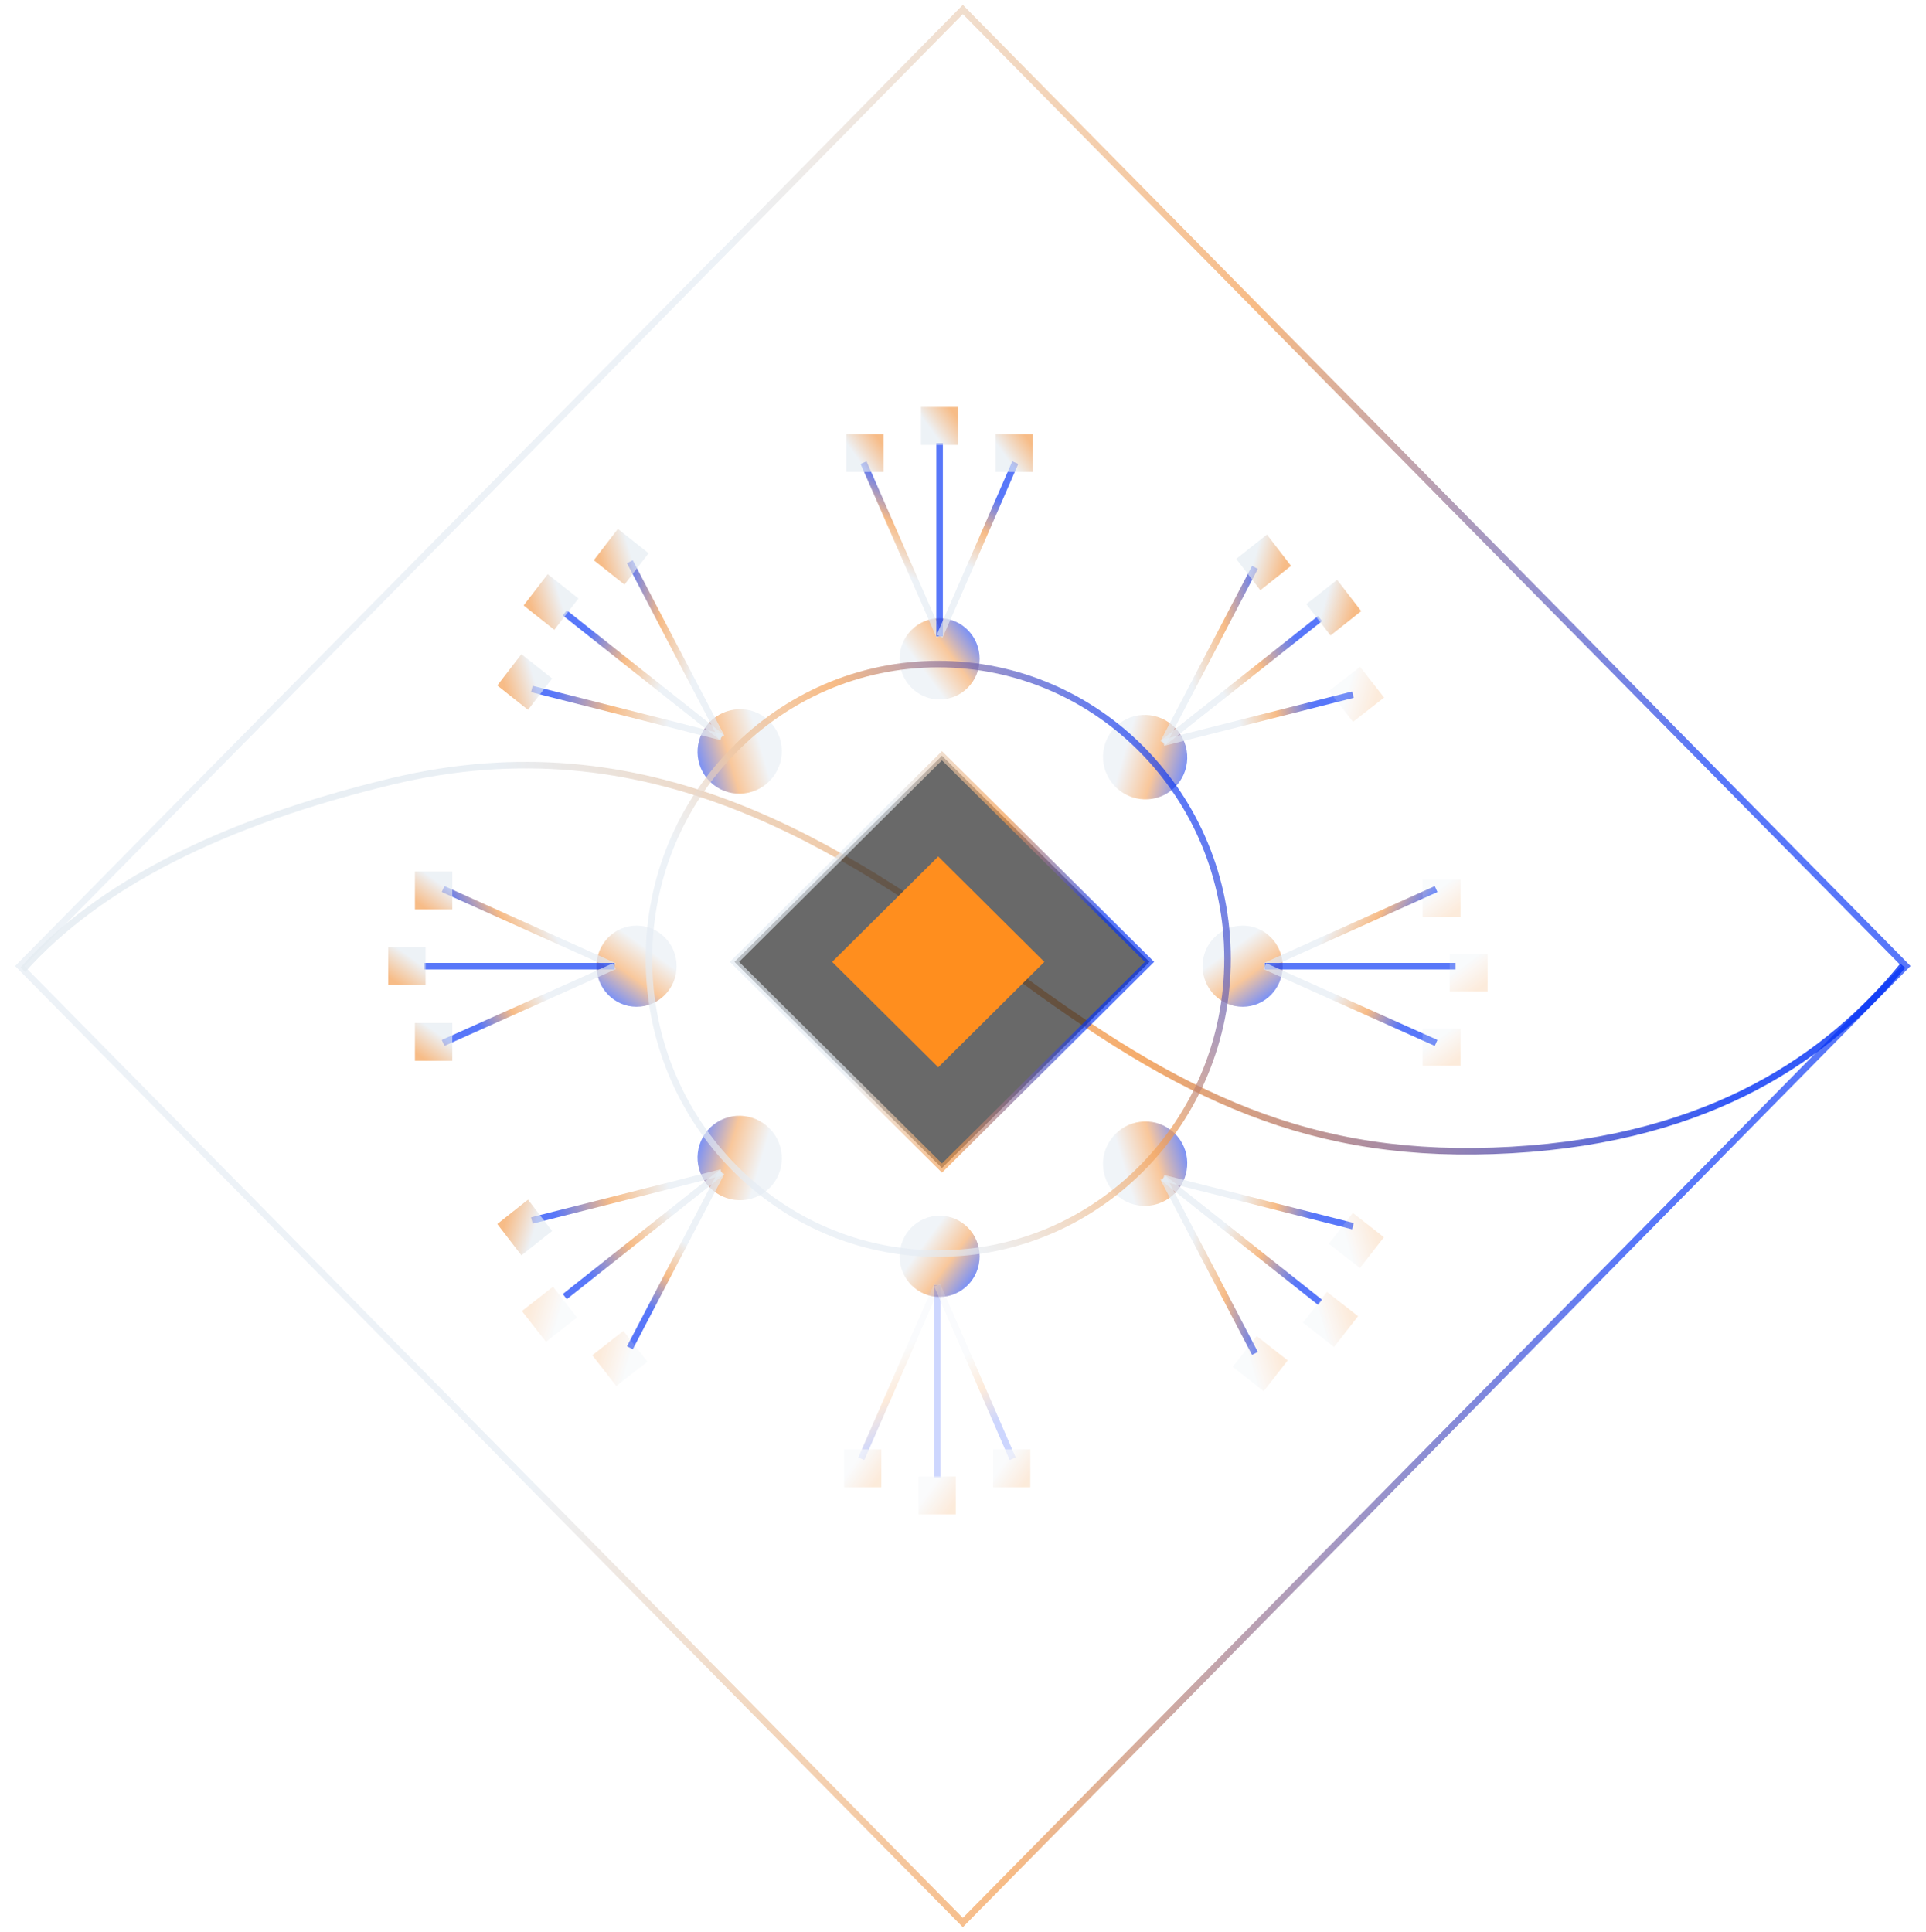 <svg width="295" height="296" viewBox="0 0 295 296" fill="none" xmlns="http://www.w3.org/2000/svg">
<path opacity="0.668" fill-rule="evenodd" clip-rule="evenodd" d="M147.474 1.455L3.017 147.974L147.474 294.494L291.932 147.974L147.474 1.455Z" stroke="url(#paint0_linear)"/>
<path opacity="0.807" d="M3.49 148.543C15.103 135.578 33.935 125.963 59.984 119.699C99.059 110.301 128.485 129.11 154.641 148.543C180.797 167.977 200.63 177.908 231.511 176.154C262.392 174.401 280.222 161.617 291.449 147.924" stroke="url(#paint1_linear)"/>
<path opacity="0.55" d="M143.917 107.147C147.299 107.147 150.042 104.361 150.042 100.924C150.042 97.487 147.299 94.701 143.917 94.701C140.534 94.701 137.791 97.487 137.791 100.924C137.791 104.361 140.534 107.147 143.917 107.147Z" fill="url(#paint2_linear)"/>
<path opacity="0.668" d="M143.917 97.477L132.268 70.865" stroke="url(#paint3_linear)"/>
<path opacity="0.668" d="M143.917 97.477V67.851" stroke="url(#paint4_linear)"/>
<path opacity="0.668" d="M143.917 97.477L155.503 70.865" stroke="url(#paint5_linear)"/>
<path opacity="0.659" d="M135.341 66.49H129.625V72.298H135.341V66.49Z" fill="url(#paint6_linear)"/>
<path opacity="0.659" d="M158.209 66.49H152.492V72.298H158.209V66.49Z" fill="url(#paint7_linear)"/>
<path opacity="0.659" d="M146.775 62.341H141.058V68.149H146.775V62.341Z" fill="url(#paint8_linear)"/>
<path opacity="0.55" d="M143.917 186.217C147.299 186.217 150.042 189.003 150.042 192.44C150.042 195.877 147.299 198.663 143.917 198.663C140.534 198.663 137.791 195.877 137.791 192.44C137.791 189.003 140.534 186.217 143.917 186.217Z" fill="url(#paint9_linear)"/>
<path opacity="0.55" d="M170.327 119.936C172.533 122.76 176.59 123.276 179.389 121.089C182.188 118.902 182.669 114.841 180.463 112.017C178.257 109.194 174.2 108.678 171.401 110.864C168.602 113.051 168.121 117.113 170.327 119.936Z" fill="url(#paint10_linear)"/>
<path opacity="0.668" d="M178.187 113.764L192.212 86.909" stroke="url(#paint11_linear)"/>
<path opacity="0.668" d="M178.187 113.764L202.183 94.749" stroke="url(#paint12_linear)"/>
<path opacity="0.668" d="M178.187 113.764L207.231 106.406" stroke="url(#paint13_linear)"/>
<path opacity="0.659" fill-rule="evenodd" clip-rule="evenodd" d="M194.048 81.883L197.743 86.68L193.039 90.407L189.344 85.611L194.048 81.883Z" fill="url(#paint14_linear)"/>
<path opacity="0.659" fill-rule="evenodd" clip-rule="evenodd" d="M204.798 88.814L208.493 93.611L203.789 97.339L200.094 92.542L204.798 88.814Z" fill="url(#paint15_linear)"/>
<path opacity="0.55" d="M118.364 119.069C116.158 121.893 112.1 122.409 109.301 120.222C106.503 118.035 106.022 113.974 108.228 111.15C110.434 108.327 114.491 107.811 117.29 109.998C120.089 112.184 120.569 116.246 118.364 119.069Z" fill="url(#paint16_linear)"/>
<path opacity="0.668" d="M110.504 112.897L96.478 86.042" stroke="url(#paint17_linear)"/>
<path opacity="0.668" d="M110.504 112.897L86.508 93.882" stroke="url(#paint18_linear)"/>
<path opacity="0.668" d="M110.504 112.897L81.46 105.539" stroke="url(#paint19_linear)"/>
<path opacity="0.659" fill-rule="evenodd" clip-rule="evenodd" d="M94.643 81.016L90.948 85.813L95.652 89.541L99.347 84.744L94.643 81.016Z" fill="url(#paint20_linear)"/>
<path opacity="0.659" fill-rule="evenodd" clip-rule="evenodd" d="M79.862 100.204L76.167 105.001L80.872 108.729L84.567 103.932L79.862 100.204Z" fill="url(#paint21_linear)"/>
<path opacity="0.659" fill-rule="evenodd" clip-rule="evenodd" d="M83.892 87.947L80.197 92.744L84.901 96.472L88.597 91.675L83.892 87.947Z" fill="url(#paint22_linear)"/>
<path opacity="0.55" d="M170.327 174.293C172.533 171.47 176.59 170.954 179.389 173.14C182.188 175.327 182.669 179.389 180.463 182.212C178.257 185.036 174.2 185.552 171.401 183.365C168.602 181.178 168.121 177.117 170.327 174.293Z" fill="url(#paint23_linear)"/>
<path opacity="0.668" d="M178.187 180.465L192.212 207.321" stroke="url(#paint24_linear)"/>
<path opacity="0.668" d="M178.187 180.465L202.183 199.481" stroke="url(#paint25_linear)"/>
<path opacity="0.668" d="M178.187 180.465L207.231 187.823" stroke="url(#paint26_linear)"/>
<path opacity="0.55" d="M118.364 173.424C116.158 170.601 112.1 170.085 109.301 172.271C106.503 174.458 106.022 178.52 108.228 181.343C110.434 184.167 114.491 184.683 117.29 182.496C120.089 180.309 120.569 176.248 118.364 173.424Z" fill="url(#paint27_linear)"/>
<path opacity="0.668" d="M110.504 179.596L96.478 206.452" stroke="url(#paint28_linear)"/>
<path opacity="0.668" d="M110.504 179.596L86.508 198.612" stroke="url(#paint29_linear)"/>
<path opacity="0.668" d="M110.504 179.596L81.46 186.955" stroke="url(#paint30_linear)"/>
<path opacity="0.659" fill-rule="evenodd" clip-rule="evenodd" d="M79.862 192.29L76.167 187.493L80.872 183.765L84.567 188.562L79.862 192.29Z" fill="url(#paint31_linear)"/>
<path opacity="0.55" d="M184.194 148C184.194 151.431 186.941 154.213 190.33 154.213C193.718 154.213 196.465 151.431 196.465 148C196.465 144.569 193.718 141.787 190.33 141.787C186.941 141.787 184.194 144.569 184.194 148Z" fill="url(#paint32_linear)"/>
<path opacity="0.668" d="M193.728 148L219.966 136.185" stroke="url(#paint33_linear)"/>
<path opacity="0.668" d="M193.728 148H222.938" stroke="url(#paint34_linear)"/>
<path opacity="0.668" d="M193.728 148L219.966 159.752" stroke="url(#paint35_linear)"/>
<path opacity="0.546" d="M103.639 148C103.639 151.431 100.892 154.213 97.503 154.213C94.115 154.213 91.368 151.431 91.368 148C91.368 144.569 94.115 141.787 97.503 141.787C100.892 141.787 103.639 144.569 103.639 148Z" fill="url(#paint36_linear)"/>
<path opacity="0.668" d="M94.105 148L67.868 136.185" stroke="url(#paint37_linear)"/>
<path opacity="0.668" d="M94.105 148H64.896" stroke="url(#paint38_linear)"/>
<path opacity="0.668" d="M94.105 148L67.868 159.752" stroke="url(#paint39_linear)"/>
<path opacity="0.659" fill-rule="evenodd" clip-rule="evenodd" d="M63.554 133.504V139.302H69.28V133.504H63.554Z" fill="url(#paint40_linear)"/>
<path opacity="0.659" fill-rule="evenodd" clip-rule="evenodd" d="M63.554 156.698V162.496H69.28V156.698H63.554Z" fill="url(#paint41_linear)"/>
<path opacity="0.659" fill-rule="evenodd" clip-rule="evenodd" d="M59.463 145.101V150.899H65.19V145.101H59.463Z" fill="url(#paint42_linear)"/>
<path opacity="0.668" d="M143.707 192.021C168.178 192.021 188.016 171.808 188.016 146.873C188.016 121.939 168.178 101.725 143.707 101.725C119.237 101.725 99.399 121.939 99.399 146.873C99.399 171.808 119.237 192.021 143.707 192.021Z" stroke="url(#paint43_linear)"/>
<g opacity="0.668">
<g opacity="0.668">
<g opacity="0.668">
<path opacity="0.668" d="M143.548 196.849L131.929 223.443" stroke="url(#paint44_linear)"/>
<path opacity="0.668" d="M143.548 196.849V226.455" stroke="url(#paint45_linear)"/>
<path opacity="0.668" d="M143.548 196.849L155.106 223.443" stroke="url(#paint46_linear)"/>
<path opacity="0.659" d="M134.995 227.816H129.293V222.011H134.995V227.816Z" fill="url(#paint47_linear)"/>
<path opacity="0.659" d="M157.804 227.816H152.102V222.011H157.804V227.816Z" fill="url(#paint48_linear)"/>
<path opacity="0.659" d="M146.399 231.962H140.697V226.157H146.399V231.962Z" fill="url(#paint49_linear)"/>
</g>
<g opacity="0.659">
<path opacity="0.659" d="M212.004 106.854L208.319 102.137L203.55 105.863L207.236 110.58L212.004 106.854Z" fill="url(#paint50_linear)"/>
</g>
<g opacity="0.659">
<path opacity="0.659" d="M197.236 208.388L193.551 213.105L188.782 209.38L192.468 204.663L197.236 208.388Z" fill="url(#paint51_linear)"/>
<path opacity="0.659" d="M211.979 189.518L208.293 194.236L203.525 190.51L207.21 185.793L211.979 189.518Z" fill="url(#paint52_linear)"/>
<path opacity="0.659" d="M208.014 201.614L204.328 206.332L199.56 202.606L203.245 197.889L208.014 201.614Z" fill="url(#paint53_linear)"/>
</g>
<g opacity="0.659">
<path opacity="0.659" d="M90.716 207.598L94.401 212.316L99.17 208.59L95.484 203.873L90.716 207.598Z" fill="url(#paint54_linear)"/>
<path opacity="0.659" d="M79.938 200.825L83.624 205.542L88.392 201.816L84.707 197.099L79.938 200.825Z" fill="url(#paint55_linear)"/>
</g>
<g opacity="0.659">
<path opacity="0.659" d="M223.704 140.442V134.74H217.899V140.442H223.704Z" fill="url(#paint56_linear)"/>
<path opacity="0.659" d="M223.704 163.251V157.549H217.899V163.251H223.704Z" fill="url(#paint57_linear)"/>
<path opacity="0.659" d="M227.85 151.847V146.145H222.045V151.847H227.85Z" fill="url(#paint58_linear)"/>
</g>
</g>
</g>
<path opacity="0.668" fill-rule="evenodd" clip-rule="evenodd" d="M176.069 147.343L144.282 115.763L112.495 147.343L144.282 178.922L176.069 147.343Z" fill="#202020" stroke="url(#paint59_linear)"/>
<path fill-rule="evenodd" clip-rule="evenodd" d="M143.708 131.2L159.956 147.343L143.708 163.485L127.459 147.343L143.708 131.2Z" fill="#FF8E1E"/>
<defs>
<linearGradient id="paint0_linear" x1="255.259" y1="155.78" x2="96.602" y2="130.579" gradientUnits="userSpaceOnUse">
<stop stop-color="#0533F5"/>
<stop offset="0.49" stop-color="#F39949"/>
<stop offset="1" stop-color="#E4EBF2"/>
</linearGradient>
<linearGradient id="paint1_linear" x1="261.056" y1="145.927" x2="84.149" y2="172.303" gradientUnits="userSpaceOnUse">
<stop stop-color="#0533F5"/>
<stop offset="0.49" stop-color="#F39949"/>
<stop offset="1" stop-color="#E4EBF2"/>
</linearGradient>
<linearGradient id="paint2_linear" x1="148.598" y1="96.678" x2="141.067" y2="102.232" gradientUnits="userSpaceOnUse">
<stop stop-color="#0533F5"/>
<stop offset="0.49" stop-color="#F39949"/>
<stop offset="1" stop-color="#E4EBF2"/>
</linearGradient>
<linearGradient id="paint3_linear" x1="138.973" y1="75.092" x2="133.239" y2="84.599" gradientUnits="userSpaceOnUse">
<stop stop-color="#0533F5"/>
<stop offset="0.49" stop-color="#F39949"/>
<stop offset="1" stop-color="#E4EBF2"/>
</linearGradient>
<linearGradient id="paint4_linear" x1="-nan" y1="-nan" x2="-nan" y2="-nan" gradientUnits="userSpaceOnUse">
<stop stop-color="#0533F5"/>
<stop offset="0.49" stop-color="#F39949"/>
<stop offset="1" stop-color="#E4EBF2"/>
</linearGradient>
<linearGradient id="paint5_linear" x1="150.576" y1="75.092" x2="144.866" y2="84.612" gradientUnits="userSpaceOnUse">
<stop stop-color="#0533F5"/>
<stop offset="0.49" stop-color="#F39949"/>
<stop offset="1" stop-color="#E4EBF2"/>
</linearGradient>
<linearGradient id="paint6_linear" x1="134.668" y1="67.412" x2="131.153" y2="70.004" gradientUnits="userSpaceOnUse">
<stop stop-color="#F39949"/>
<stop offset="1" stop-color="#E4EBF2"/>
</linearGradient>
<linearGradient id="paint7_linear" x1="157.535" y1="67.412" x2="154.021" y2="70.004" gradientUnits="userSpaceOnUse">
<stop stop-color="#F39949"/>
<stop offset="1" stop-color="#E4EBF2"/>
</linearGradient>
<linearGradient id="paint8_linear" x1="146.101" y1="63.264" x2="142.587" y2="65.855" gradientUnits="userSpaceOnUse">
<stop stop-color="#F39949"/>
<stop offset="1" stop-color="#E4EBF2"/>
</linearGradient>
<linearGradient id="paint9_linear" x1="148.598" y1="196.687" x2="141.067" y2="191.133" gradientUnits="userSpaceOnUse">
<stop stop-color="#0533F5"/>
<stop offset="0.49" stop-color="#F39949"/>
<stop offset="1" stop-color="#E4EBF2"/>
</linearGradient>
<linearGradient id="paint10_linear" x1="181.944" y1="117.355" x2="172.373" y2="114.563" gradientUnits="userSpaceOnUse">
<stop stop-color="#0533F5"/>
<stop offset="0.49" stop-color="#F39949"/>
<stop offset="1" stop-color="#E4EBF2"/>
</linearGradient>
<linearGradient id="paint11_linear" x1="193.243" y1="95.345" x2="181.796" y2="96.542" gradientUnits="userSpaceOnUse">
<stop stop-color="#0533F5"/>
<stop offset="0.49" stop-color="#F39949"/>
<stop offset="1" stop-color="#E4EBF2"/>
</linearGradient>
<linearGradient id="paint12_linear" x1="198.416" y1="97.826" x2="186.155" y2="103.794" gradientUnits="userSpaceOnUse">
<stop stop-color="#0533F5"/>
<stop offset="0.49" stop-color="#F39949"/>
<stop offset="1" stop-color="#E4EBF2"/>
</linearGradient>
<linearGradient id="paint13_linear" x1="200.65" y1="105.056" x2="189.291" y2="106.397" gradientUnits="userSpaceOnUse">
<stop stop-color="#0533F5"/>
<stop offset="0.49" stop-color="#F39949"/>
<stop offset="1" stop-color="#E4EBF2"/>
</linearGradient>
<linearGradient id="paint14_linear" x1="196.621" y1="86.792" x2="192.123" y2="85.48" gradientUnits="userSpaceOnUse">
<stop stop-color="#F39949"/>
<stop offset="1" stop-color="#E4EBF2"/>
</linearGradient>
<linearGradient id="paint15_linear" x1="207.371" y1="93.723" x2="202.874" y2="92.412" gradientUnits="userSpaceOnUse">
<stop stop-color="#F39949"/>
<stop offset="1" stop-color="#E4EBF2"/>
</linearGradient>
<linearGradient id="paint16_linear" x1="106.746" y1="116.488" x2="116.318" y2="113.696" gradientUnits="userSpaceOnUse">
<stop stop-color="#0533F5"/>
<stop offset="0.49" stop-color="#F39949"/>
<stop offset="1" stop-color="#E4EBF2"/>
</linearGradient>
<linearGradient id="paint17_linear" x1="95.447" y1="94.478" x2="106.895" y2="95.675" gradientUnits="userSpaceOnUse">
<stop stop-color="#0533F5"/>
<stop offset="0.49" stop-color="#F39949"/>
<stop offset="1" stop-color="#E4EBF2"/>
</linearGradient>
<linearGradient id="paint18_linear" x1="90.275" y1="96.959" x2="102.535" y2="102.927" gradientUnits="userSpaceOnUse">
<stop stop-color="#0533F5"/>
<stop offset="0.49" stop-color="#F39949"/>
<stop offset="1" stop-color="#E4EBF2"/>
</linearGradient>
<linearGradient id="paint19_linear" x1="84.525" y1="109.057" x2="102.19" y2="112.306" gradientUnits="userSpaceOnUse">
<stop stop-color="#0533F5"/>
<stop offset="0.49" stop-color="#F39949"/>
<stop offset="1" stop-color="#E4EBF2"/>
</linearGradient>
<linearGradient id="paint20_linear" x1="92.07" y1="85.925" x2="96.567" y2="84.614" gradientUnits="userSpaceOnUse">
<stop stop-color="#F39949"/>
<stop offset="1" stop-color="#E4EBF2"/>
</linearGradient>
<linearGradient id="paint21_linear" x1="77.289" y1="105.113" x2="81.787" y2="103.801" gradientUnits="userSpaceOnUse">
<stop stop-color="#F39949"/>
<stop offset="1" stop-color="#E4EBF2"/>
</linearGradient>
<linearGradient id="paint22_linear" x1="81.319" y1="92.856" x2="85.817" y2="91.545" gradientUnits="userSpaceOnUse">
<stop stop-color="#F39949"/>
<stop offset="1" stop-color="#E4EBF2"/>
</linearGradient>
<linearGradient id="paint23_linear" x1="181.944" y1="176.875" x2="172.373" y2="179.667" gradientUnits="userSpaceOnUse">
<stop stop-color="#0533F5"/>
<stop offset="0.49" stop-color="#F39949"/>
<stop offset="1" stop-color="#E4EBF2"/>
</linearGradient>
<linearGradient id="paint24_linear" x1="193.243" y1="198.884" x2="181.796" y2="197.687" gradientUnits="userSpaceOnUse">
<stop stop-color="#0533F5"/>
<stop offset="0.49" stop-color="#F39949"/>
<stop offset="1" stop-color="#E4EBF2"/>
</linearGradient>
<linearGradient id="paint25_linear" x1="198.416" y1="196.404" x2="186.155" y2="190.435" gradientUnits="userSpaceOnUse">
<stop stop-color="#0533F5"/>
<stop offset="0.49" stop-color="#F39949"/>
<stop offset="1" stop-color="#E4EBF2"/>
</linearGradient>
<linearGradient id="paint26_linear" x1="200.65" y1="189.174" x2="189.291" y2="187.832" gradientUnits="userSpaceOnUse">
<stop stop-color="#0533F5"/>
<stop offset="0.49" stop-color="#F39949"/>
<stop offset="1" stop-color="#E4EBF2"/>
</linearGradient>
<linearGradient id="paint27_linear" x1="106.746" y1="176.006" x2="116.318" y2="178.798" gradientUnits="userSpaceOnUse">
<stop stop-color="#0533F5"/>
<stop offset="0.49" stop-color="#F39949"/>
<stop offset="1" stop-color="#E4EBF2"/>
</linearGradient>
<linearGradient id="paint28_linear" x1="101.982" y1="202.186" x2="108.599" y2="192.99" gradientUnits="userSpaceOnUse">
<stop stop-color="#0533F5"/>
<stop offset="0.49" stop-color="#F39949"/>
<stop offset="1" stop-color="#E4EBF2"/>
</linearGradient>
<linearGradient id="paint29_linear" x1="89.04" y1="193.178" x2="102.703" y2="185.319" gradientUnits="userSpaceOnUse">
<stop stop-color="#0533F5"/>
<stop offset="0.49" stop-color="#F39949"/>
<stop offset="1" stop-color="#E4EBF2"/>
</linearGradient>
<linearGradient id="paint30_linear" x1="84.525" y1="183.437" x2="102.19" y2="180.188" gradientUnits="userSpaceOnUse">
<stop stop-color="#0533F5"/>
<stop offset="0.49" stop-color="#F39949"/>
<stop offset="1" stop-color="#E4EBF2"/>
</linearGradient>
<linearGradient id="paint31_linear" x1="77.289" y1="187.38" x2="81.787" y2="188.692" gradientUnits="userSpaceOnUse">
<stop stop-color="#F39949"/>
<stop offset="1" stop-color="#E4EBF2"/>
</linearGradient>
<linearGradient id="paint32_linear" x1="194.413" y1="152.901" x2="188.871" y2="145.171" gradientUnits="userSpaceOnUse">
<stop stop-color="#0533F5"/>
<stop offset="0.49" stop-color="#F39949"/>
<stop offset="1" stop-color="#E4EBF2"/>
</linearGradient>
<linearGradient id="paint33_linear" x1="215.798" y1="143.037" x2="206.497" y2="137.267" gradientUnits="userSpaceOnUse">
<stop stop-color="#0533F5"/>
<stop offset="0.49" stop-color="#F39949"/>
<stop offset="1" stop-color="#E4EBF2"/>
</linearGradient>
<linearGradient id="paint34_linear" x1="-nan" y1="-nan" x2="-nan" y2="-nan" gradientUnits="userSpaceOnUse">
<stop stop-color="#0533F5"/>
<stop offset="0.49" stop-color="#F39949"/>
<stop offset="1" stop-color="#E4EBF2"/>
</linearGradient>
<linearGradient id="paint35_linear" x1="215.798" y1="154.806" x2="206.484" y2="149.058" gradientUnits="userSpaceOnUse">
<stop stop-color="#0533F5"/>
<stop offset="0.49" stop-color="#F39949"/>
<stop offset="1" stop-color="#E4EBF2"/>
</linearGradient>
<linearGradient id="paint36_linear" x1="93.42" y1="152.901" x2="98.962" y2="145.171" gradientUnits="userSpaceOnUse">
<stop stop-color="#0533F5"/>
<stop offset="0.49" stop-color="#F39949"/>
<stop offset="1" stop-color="#E4EBF2"/>
</linearGradient>
<linearGradient id="paint37_linear" x1="72.035" y1="143.037" x2="81.337" y2="137.267" gradientUnits="userSpaceOnUse">
<stop stop-color="#0533F5"/>
<stop offset="0.49" stop-color="#F39949"/>
<stop offset="1" stop-color="#E4EBF2"/>
</linearGradient>
<linearGradient id="paint38_linear" x1="-nan" y1="-nan" x2="-nan" y2="-nan" gradientUnits="userSpaceOnUse">
<stop stop-color="#0533F5"/>
<stop offset="0.49" stop-color="#F39949"/>
<stop offset="1" stop-color="#E4EBF2"/>
</linearGradient>
<linearGradient id="paint39_linear" x1="72.035" y1="154.806" x2="81.35" y2="149.058" gradientUnits="userSpaceOnUse">
<stop stop-color="#0533F5"/>
<stop offset="0.49" stop-color="#F39949"/>
<stop offset="1" stop-color="#E4EBF2"/>
</linearGradient>
<linearGradient id="paint40_linear" x1="64.511" y1="138.69" x2="67.097" y2="135.083" gradientUnits="userSpaceOnUse">
<stop stop-color="#F39949"/>
<stop offset="1" stop-color="#E4EBF2"/>
</linearGradient>
<linearGradient id="paint41_linear" x1="64.511" y1="161.884" x2="67.097" y2="158.277" gradientUnits="userSpaceOnUse">
<stop stop-color="#F39949"/>
<stop offset="1" stop-color="#E4EBF2"/>
</linearGradient>
<linearGradient id="paint42_linear" x1="60.421" y1="150.287" x2="63.007" y2="146.68" gradientUnits="userSpaceOnUse">
<stop stop-color="#F39949"/>
<stop offset="1" stop-color="#E4EBF2"/>
</linearGradient>
<linearGradient id="paint43_linear" x1="177.389" y1="116.066" x2="123.091" y2="156.209" gradientUnits="userSpaceOnUse">
<stop stop-color="#0533F5"/>
<stop offset="0.49" stop-color="#F39949"/>
<stop offset="1" stop-color="#E4EBF2"/>
</linearGradient>
<linearGradient id="paint44_linear" x1="138.614" y1="219.219" x2="132.892" y2="209.714" gradientUnits="userSpaceOnUse">
<stop stop-color="#0533F5"/>
<stop offset="0.49" stop-color="#F39949"/>
<stop offset="1" stop-color="#E4EBF2"/>
</linearGradient>
<linearGradient id="paint45_linear" x1="-nan" y1="-nan" x2="-nan" y2="-nan" gradientUnits="userSpaceOnUse">
<stop stop-color="#0533F5"/>
<stop offset="0.49" stop-color="#F39949"/>
<stop offset="1" stop-color="#E4EBF2"/>
</linearGradient>
<linearGradient id="paint46_linear" x1="150.188" y1="219.219" x2="144.489" y2="209.7" gradientUnits="userSpaceOnUse">
<stop stop-color="#0533F5"/>
<stop offset="0.49" stop-color="#F39949"/>
<stop offset="1" stop-color="#E4EBF2"/>
</linearGradient>
<linearGradient id="paint47_linear" x1="134.315" y1="226.894" x2="130.818" y2="224.31" gradientUnits="userSpaceOnUse">
<stop stop-color="#F39949"/>
<stop offset="1" stop-color="#E4EBF2"/>
</linearGradient>
<linearGradient id="paint48_linear" x1="157.124" y1="226.894" x2="153.627" y2="224.31" gradientUnits="userSpaceOnUse">
<stop stop-color="#F39949"/>
<stop offset="1" stop-color="#E4EBF2"/>
</linearGradient>
<linearGradient id="paint49_linear" x1="145.719" y1="231.04" x2="142.222" y2="228.456" gradientUnits="userSpaceOnUse">
<stop stop-color="#F39949"/>
<stop offset="1" stop-color="#E4EBF2"/>
</linearGradient>
<linearGradient id="paint50_linear" x1="210.827" y1="106.909" x2="206.405" y2="105.663" gradientUnits="userSpaceOnUse">
<stop stop-color="#F39949"/>
<stop offset="1" stop-color="#E4EBF2"/>
</linearGradient>
<linearGradient id="paint51_linear" x1="196.059" y1="208.334" x2="191.637" y2="209.58" gradientUnits="userSpaceOnUse">
<stop stop-color="#F39949"/>
<stop offset="1" stop-color="#E4EBF2"/>
</linearGradient>
<linearGradient id="paint52_linear" x1="210.802" y1="189.464" x2="206.38" y2="190.71" gradientUnits="userSpaceOnUse">
<stop stop-color="#F39949"/>
<stop offset="1" stop-color="#E4EBF2"/>
</linearGradient>
<linearGradient id="paint53_linear" x1="206.836" y1="201.56" x2="202.414" y2="202.806" gradientUnits="userSpaceOnUse">
<stop stop-color="#F39949"/>
<stop offset="1" stop-color="#E4EBF2"/>
</linearGradient>
<linearGradient id="paint54_linear" x1="91.893" y1="207.544" x2="96.315" y2="208.79" gradientUnits="userSpaceOnUse">
<stop stop-color="#F39949"/>
<stop offset="1" stop-color="#E4EBF2"/>
</linearGradient>
<linearGradient id="paint55_linear" x1="81.116" y1="200.77" x2="85.538" y2="202.016" gradientUnits="userSpaceOnUse">
<stop stop-color="#F39949"/>
<stop offset="1" stop-color="#E4EBF2"/>
</linearGradient>
<linearGradient id="paint56_linear" x1="222.782" y1="139.762" x2="220.198" y2="136.265" gradientUnits="userSpaceOnUse">
<stop stop-color="#F39949"/>
<stop offset="1" stop-color="#E4EBF2"/>
</linearGradient>
<linearGradient id="paint57_linear" x1="222.782" y1="162.571" x2="220.198" y2="159.074" gradientUnits="userSpaceOnUse">
<stop stop-color="#F39949"/>
<stop offset="1" stop-color="#E4EBF2"/>
</linearGradient>
<linearGradient id="paint58_linear" x1="226.928" y1="151.167" x2="224.344" y2="147.67" gradientUnits="userSpaceOnUse">
<stop stop-color="#F39949"/>
<stop offset="1" stop-color="#E4EBF2"/>
</linearGradient>
<linearGradient id="paint59_linear" x1="167.666" y1="149.036" x2="133.245" y2="143.569" gradientUnits="userSpaceOnUse">
<stop stop-color="#0533F5"/>
<stop offset="0.49" stop-color="#F39949"/>
<stop offset="1" stop-color="#E4EBF2"/>
</linearGradient>
</defs>
</svg>
